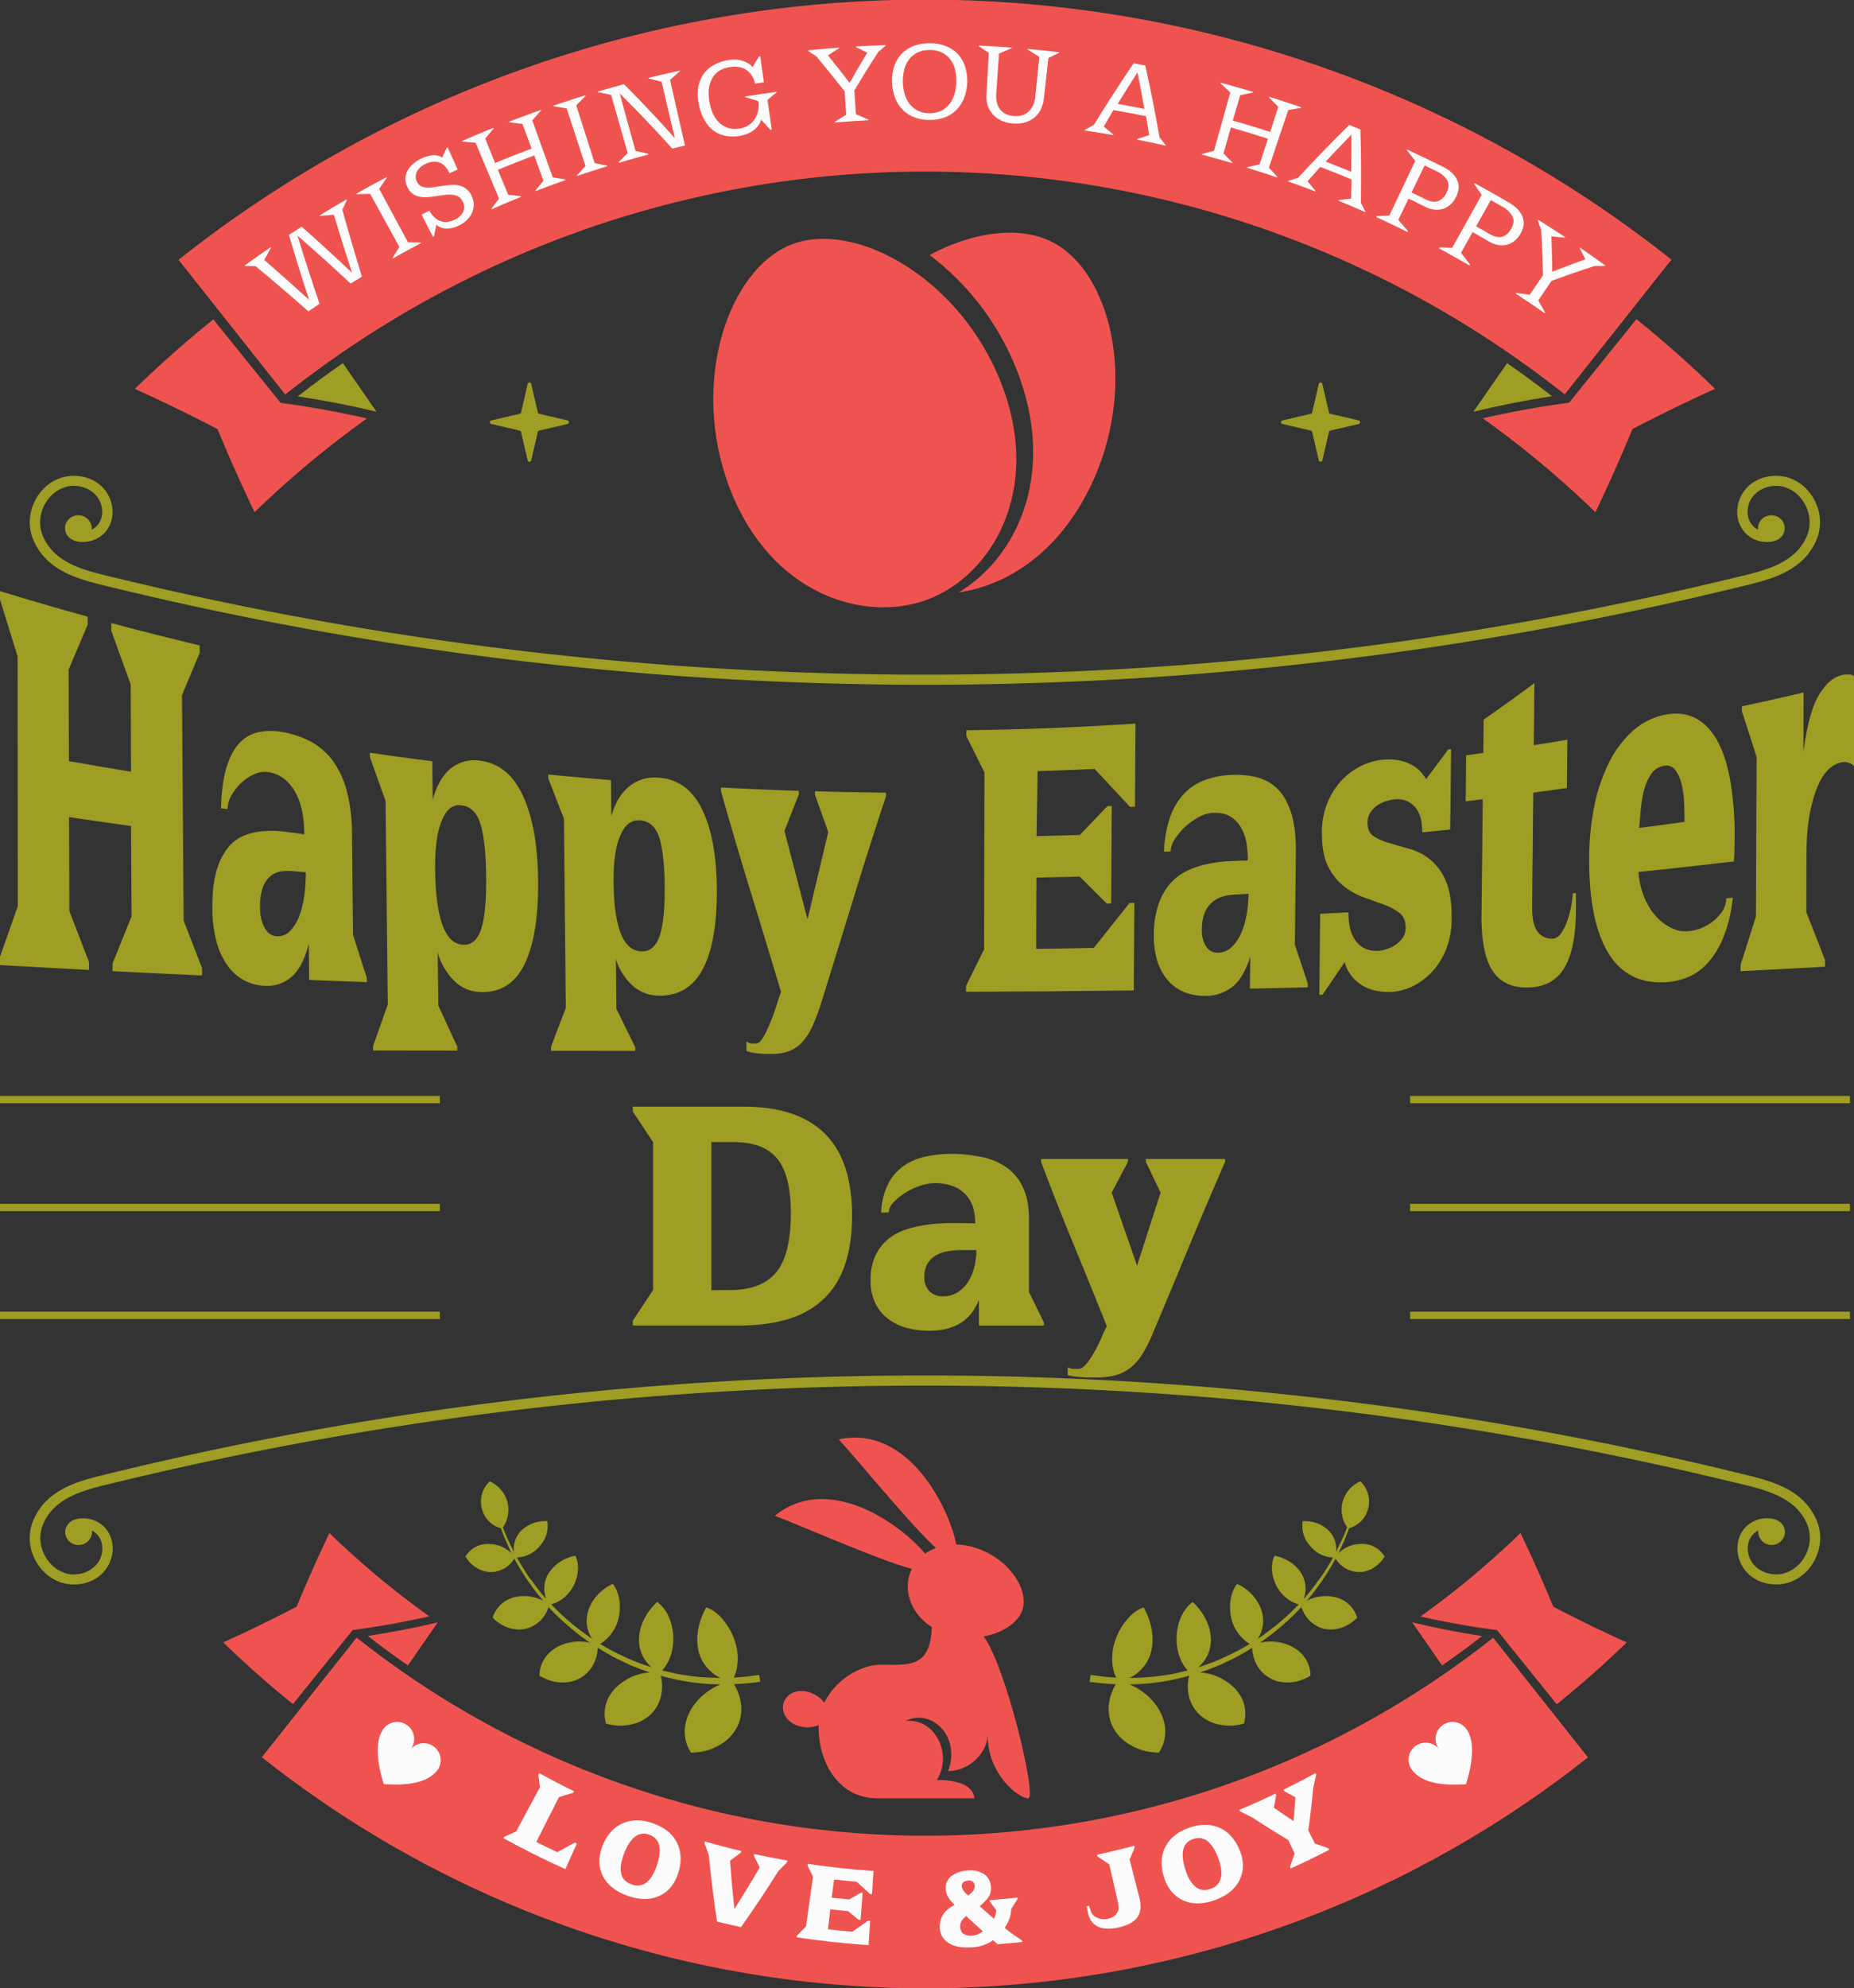 <svg xmlns="http://www.w3.org/2000/svg" width="1007.42" height="1080" viewBox="0 0 1007.42 1080"><rect x="0" y="0" width="1007.42" height="1080" fill="#333333" stroke="none"/><g id="Слой_2" data-name="Слой 2"><g id="easter02_66934951"><g id="easter02_66934951-2" data-name="easter02_66934951"><path d="M62 319.36l-3.4-.83c-16-3.83-33.36-8.26-40.56-25.41a24.68 24.68.0 0 1-.71-16.89 26.45 26.45.0 0 1 5.43-9.75A23.91 23.91.0 0 1 31.91 260a22.2 22.2.0 0 1 7-1.5c7.89-.39 15.67 3 19.72 10.12 4.67 8.16 2.94 19.17-5.78 23.86a16.23 16.23.0 0 1-4 1.51c-4 .92-9.63.6-12.23-3.09a6.93 6.93.0 0 1-1.06-5.77 7.31 7.31.0 0 1 14.3 2.59l.2-.09c6-3.2 6.8-10.85 3.68-16.36-2.93-5.14-9.16-7.75-15-7.3A14.12 14.12.0 0 0 34 265.17a17.91 17.91.0 0 0-7 5 21.18 21.18.0 0 0-4.29 7.72 19.48 19.48.0 0 0 .55 13.24c6.13 14.55 21.93 18.58 36.57 22.07 2.29.55 2.27.53 3.42.79a1864.11 1864.11.0 0 0 878.61.0c1.17-.28 1.15-.25 3.42-.79 14.64-3.5 30.45-7.53 36.57-22.07a19.55 19.55.0 0 0 .56-13.24 20.78 20.78.0 0 0-4.29-7.73 17.91 17.91.0 0 0-7-5 14.48 14.48.0 0 0-4.73-1.17c-5.83-.45-12 2.17-15 7.3-3.13 5.51-2.27 13.17 3.68 16.36l.2.1a7.08 7.08.0 0 1 5.48-7.6 7.33 7.33.0 0 1 8.82 5 7 7 0 0 1-1.06 5.77c-2.61 3.68-8.24 4-12.24 3.09a16.34 16.34.0 0 1-4-1.52c-8.72-4.69-10.45-15.7-5.78-23.86 4.06-7.1 11.82-10.5 19.73-10.12a22.32 22.32.0 0 1 7 1.5 23.87 23.87.0 0 1 9.14 6.45 26.75 26.75.0 0 1 5.46 9.75 24.8 24.8.0 0 1-.72 16.89c-7.2 17.16-24.54 21.59-40.57 25.42-1.14.26-2.27.55-3.42.82A1869.72 1869.72.0 0 1 62 319.36z" fill="#9e9d24"/><path d="M943.23 799.85c1.14.3 2.27.56 3.4.84 16 3.83 33.37 8.25 40.57 25.42a24.62 24.62.0 0 1 .7 16.87 26.34 26.34.0 0 1-5.43 9.76 24.08 24.08.0 0 1-9.15 6.46 22.88 22.88.0 0 1-7 1.49c-7.89.38-15.67-3-19.73-10.11-4.66-8.16-2.93-19.19 5.8-23.87a15.57 15.57.0 0 1 4-1.51c4-.92 9.62-.6 12.22 3.08a6.92 6.92.0 0 1 1.06 5.78 7.31 7.31.0 0 1-14.3-2.59l-.2.09c-6 3.2-6.8 10.86-3.67 16.36 2.91 5.14 9.15 7.74 15 7.3a13.94 13.94.0 0 0 4.73-1.18 17.82 17.82.0 0 0 7-5 21 21 0 0 0 4.29-7.74 19.4 19.4.0 0 0-.55-13.23c-6.13-14.54-21.92-18.56-36.56-22.06l-3.42-.8a1864.28 1864.28.0 0 0-878.62.0l-3.42.82c-14.63 3.5-30.45 7.52-36.57 22.06a19.52 19.52.0 0 0-.55 13.23 20.66 20.66.0 0 0 4.28 7.74 18 18 0 0 0 7 5 14 14 0 0 0 4.72 1.18c5.83.44 12-2.16 15-7.3 3.13-5.5 2.27-13.18-3.68-16.36a1.36 1.36.0 0 1-.2-.11 7.09 7.09.0 0 1-5.48 7.61 7.32 7.32.0 0 1-8.82-5 7 7 0 0 1 1.07-5.76c2.6-3.68 8.23-4 12.22-3.1a16.92 16.92.0 0 1 4 1.53c8.71 4.68 10.44 15.71 5.77 23.87-4 7.09-11.82 10.49-19.72 10.11a23 23 0 0 1-7-1.49 24 24 0 0 1-9.14-6.46A26.4 26.4.0 0 1 17.31 843 24.68 24.68.0 0 1 18 826.11c7.19-17.17 24.53-21.61 40.57-25.42l3.4-.84a1870.28 1870.28.0 0 1 881.26.0z" fill="#9e9d24"/><path d="M766.22 595.35h239V599.33h-239V595.35v0z" fill="#9e9d24" fill-rule="evenodd"/><path d="M0 595.35h238.99v3.98H0z" fill="#9e9d24"/><path d="M766.22 712.57h239V716.54h-239V712.57v0z" fill="#9e9d24" fill-rule="evenodd"/><path d="M0 712.57h238.99v3.98H0z" fill="#9e9d24"/><path d="M766.22 653.96h239V657.94h-239V653.96v0z" fill="#9e9d24" fill-rule="evenodd"/><path d="M0 653.96h238.99v3.98H0z" fill="#9e9d24"/><path d="M186.29 197.26l18.33 26.4q-20.94-5-42.84-8.34c8-6.22 16.19-12.25 24.51-18.06zm632.65.0h0l-18.33 26.39c13.92-3.35 28.2-6.18 42.74-8.43Q831.38 205.94 818.94 197.28z" fill="#9e9d24" fill-rule="evenodd"/><path d="M155 214.32a559.57 559.57.0 0 1 695.22-.08l58-73.21a652.84 652.84.0 0 0-811.21.1z" fill="#ef5350" fill-rule="evenodd"/><path d="M152.49 218.85c16 2.13 31.66 5 46.94 8.47a529 529 0 0 0-61.1 50.93q-10.64-22.17-20.14-45.16c-14.73-7.68-29.66-14.94-44.91-21.85q20.41-19.83 42.63-37.74l36.58 45.35zm700.13-.09h0c-16 2.15-31.67 5-46.92 8.48a528.88 528.88.0 0 1 61.2 51q10.64-22.17 20.14-45.16 22.05-11.51 44.9-21.85-20.48-19.89-42.74-37.84z" fill="#ef5350" fill-rule="evenodd"/><path d="M286.73 208.54l-3.62 15.51a1 1 0 0 1-.73.74l-15.52 3.62a1 1 0 0 0 0 1.9l15.52 3.62a.94.94.0 0 1 .73.73l3.62 15.51a1 1 0 0 0 1.9.0l3.62-15.51a1 1 0 0 1 .74-.73l15.51-3.62a1 1 0 0 0 0-1.9L293 224.79a1 1 0 0 1-.74-.74l-3.62-15.51a.94.94.0 0 0-.95-.74 1 1 0 0 0-.95.74zm429.86.0L713 224.05a1 1 0 0 1-.73.74l-15.51 3.62a1 1 0 0 0 0 1.9l15.51 3.62a.94.94.0 0 1 .73.73l3.62 15.51a1 1 0 0 0 1.9.0l3.61-15.51a1 1 0 0 1 .74-.73l15.52-3.62a1 1 0 0 0 0-1.9l-15.52-3.62a1 1 0 0 1-.74-.74l-3.61-15.51a.94.94.0 0 0-1-.74A1 1 0 0 0 716.59 208.54z" fill="#9e9d24" fill-rule="evenodd"/><path d="M221.63 904.75l16.28-23.44q-18.61 4.44-38.06 7.4 10.67 8.31 21.78 16zm562 0h0l-16.3-23.44q18.57 4.47 38 7.48Q794.68 897 783.61 904.75z" fill="#ef5350" fill-rule="evenodd"/><path d="M193.79 889.61a496.89 496.89.0 0 0 617.55.06l51.52 65a579.94 579.94.0 0 1-720.6-.08z" fill="#ef5350" fill-rule="evenodd"/><path d="M191.69 885.49q21.27-2.82 41.61-7.43A467.41 467.41.0 0 1 179 832.8c-6.26 13.12-12.23 26.48-17.81 40-13.07 6.81-26.33 13.27-39.88 19.41q18.13 17.61 37.86 33.52l32.5-40.28zm621.75.06h0c-14.17-1.87-28.07-4.37-41.59-7.42A471.42 471.42.0 0 0 826.2 832.8q9.42 19.68 17.81 40 19.59 10.23 39.9 19.42-18.21 17.68-38 33.6z" fill="#ef5350" fill-rule="evenodd"/><path d="M783.7 937.32a9.26 9.26.0 0 0-1.72 13 9.23 9.23.0 0 0-14.67 11.22c7.27 9.5 23.77 7.83 29.21 7.75.0.0 7.41-20.69.14-30.19A9.24 9.24.0 0 0 783.7 937.32z" fill="#fcfcfc"/><path d="M221.41 937.32a9.25 9.25.0 0 1 1.72 13A9.23 9.23.0 0 1 237.8 961.5c-7.26 9.5-23.77 7.83-29.2 7.75.0.0-7.41-20.69-.14-30.19A9.23 9.23.0 0 1 221.41 937.32z" fill="#fcfcfc"/><path d="M0 325.64v-4.53Q23.76 328.42 47.67 335c0 1.43.0 2.87.0 4.31q-5.18 12.06-10.37 24.44.09 24.87.16 49.73 16.86 3 33.75 5.76Q71.1 395.5 71 371.7q-5.26-14.29-10.49-28.95c0-1.42.0-2.83.0-4.26q23.92 6.4 48 12.12v4q-4.8 11.4-9.61 23 .43 61.25.89 122.49 5 13 10 25.81c0 1.34.0 2.66.0 4q-24.33-1.08-48.62-2.33c0-1.41.0-2.81.0-4.22q5.16-12.92 10.31-25.53-.13-24.54-.27-49.08-16.86-2.34-33.68-4.87.07 25.51.16 51 5.34 14 10.68 27.75c0 1.43.0 2.85.0 4.29Q24.22 525.66.0 524.26v-4.54q4.85-13.87 9.67-27.43-.06-67.89-.12-135.75Q4.8 341.27.0 325.64z" fill="#9e9d24"/><path d="M158.56 530.54a20.1 20.1.0 0 1-14.54 5 26.88 26.88.0 0 1-10.91-2.73A25.74 25.74.0 0 1 124 525a40 40 0 0 1-6.25-13.1 69 69 0 0 1-2.37-18.55c-.06-8 .66-14.62 2.2-19.92a36.19 36.19.0 0 1 6.06-12.68 21.63 21.63.0 0 1 8.9-6.79 35.18 35.18.0 0 1 10.71-2.46 58.77 58.77.0 0 1 11.17.25q5.76.69 10.91 1.51v-1.17a67.43 67.43.0 0 0-.91-10 38.59 38.59.0 0 0-3.12-10.12 25.43 25.43.0 0 0-6.11-8.24 18.59 18.59.0 0 0-9.73-4.33 13.2 13.2.0 0 0-6.82 1 24.23 24.23.0 0 0-7 4.41 29.42 29.42.0 0 0-5.58 6.76 16.12 16.12.0 0 0-2.43 8l-3.53-.48c.21-8.87 1.19-16.18 2.89-21.91s4-10.16 6.92-13.32a19.78 19.78.0 0 1 10.36-6.09 34 34 0 0 1 13.21-.11 52 52 0 0 1 15 5 35.65 35.65.0 0 1 11.91 10.05A48.32 48.32.0 0 1 188.26 429a90.09 90.09.0 0 1 3 23.92q.28 27.48.58 54.94 3.74 11.76 7.48 23.37v2.28Q183.67 533 168 532.34q-.1-9.78-.2-19.6Q164.5 525.31 158.56 530.54zm.66-57.29a26.48 26.48.0 0 0-6.61.16 12.09 12.09.0 0 0-5.79 2.65 14.18 14.18.0 0 0-4.07 6.16A30.83 30.83.0 0 0 141.31 493a23.23 23.23.0 0 0 2.46 11q2.4 4.33 6.52 4.59a9.13 9.13.0 0 0 7.49-3 23.7 23.7.0 0 0 4.93-8.21 50.7 50.7.0 0 0 2.68-11.25 88.35 88.35.0 0 0 .76-12.29z" fill="#9e9d24"/><path d="M238.19 546.3q5.15 11.21 10.28 22.23c0 .74.0 1.46.0 2.2l-45.77-.06c0-.76.0-1.53.0-2.3q4-11.43 8-22.68l-1.2-110.61q-4.26-11.83-8.52-23.88c0-.75.0-1.51.0-2.29q17 2.47 33.93 4.65.1 10.44.23 20.9 3-11.23 9.55-16.8a20.26 20.26.0 0 1 16-4.43c10.35 1.23 18.15 7.57 23.4 18.91 5.34 11.5 8.11 26.81 8.31 46.13.2 19.61-2.2 34.61-7.2 45.16s-13 15.75-23.85 15.49A20.78 20.78.0 0 1 247 533a34.57 34.57.0 0 1-9.16-15.59Q238 531.86 238.19 546.3zm2.32-43.56c2.55 6.78 6.27 10.25 11.2 10.48 4.72.21 8-2.84 9.94-9.15q2.7-9 2.5-27.68c-.12-12.76-1.12-22.24-3-28.51-1.94-6.42-5.49-9.9-10.61-10.44-4.54-.47-8 2.23-10.4 8.19-2.6 5.92-3.83 15-3.69 27.14C236.63 485.94 238 496 240.51 502.74z" fill="#9e9d24"/><path d="M334.93 548q5.11 10.47 10.23 20.81c0 .68.0 1.38.0 2.07l-45.77-.05c0-.71.0-1.42.0-2.12q4-10.6 8.05-21.1-.51-51.44-1-102.86-4.26-10.89-8.52-21.9c0-.71.0-1.42.0-2.13q17 1.68 34.09 3.07.09 9.76.18 19.55 3-10.59 9.64-16.09a22.08 22.08.0 0 1 16.12-4.79q15.58 1.09 23.42 16.95c5.31 10.73 8 25.2 8.16 43.56q.18 28-7.38 43C376.94 536 369 541 358.15 540.86a21.34 21.34.0 0 1-14.35-5.39A31.87 31.87.0 0 1 334.67 521Q334.8 534.46 334.93 548zm2.43-40.83c2.53 6.3 6.24 9.51 11.19 9.65 4.74.14 8.05-2.8 10-8.75q2.75-8.55 2.61-26.16-.15-18-2.89-26.81-2.91-9-10.62-9.47-6.83-.45-10.46 8-3.93 8.47-3.77 25.53Q333.57 497.64 337.36 507.13z" fill="#9e9d24"/><path d="M442.82 429.86q19.29.54 38.59.76v2q-9.21 27.87-17.74 55.7t-17.31 56.07a121.52 121.52.0 0 1-4.46 12.14 36.9 36.9.0 0 1-5.28 8.79 19.46 19.46.0 0 1-7.14 5.38 25.07 25.07.0 0 1-10 1.8h-3.25a37.94 37.94.0 0 1-3.83-.2c-1.28-.12-2.52-.3-3.7-.51a11.72 11.72.0 0 1-3.11-.91c0-1.66.0-3.36.0-5 .8.4 1.37.66 1.71.8a2.23 2.23.0 0 0 .81.2h2.66c1.28.0 2.61-1.17 4-3.51a64.71 64.71.0 0 0 3.95-8.22q1.89-4.71 3.35-9.41t2.33-6.89q-8.13-27.14-16.44-54.12T391.77 429.8c0-.68.0-1.36.0-2q21.13 1.11 42.28 1.81c0 .67.0 1.33.0 2q-3.9 9.86-7.79 19.75 6.28 24.12 12.53 48.07 5.63-23.76 11.27-47.44l-7.22-20.12C442.83 431.19 442.82 430.53 442.82 429.86z" fill="#9e9d24"/><path d="M524.92 538.76v-3.17q4.91-9.93 9.8-19.89.1-48 .2-96.12-4.9-9.84-9.82-19.7c0-1.06.0-2.12.0-3.18q46-.57 91.92-3.62-.15 22.57-.3 45.16l-2.68.13q-9.6-10.35-19.22-20.65-15.5.72-31 1.2l-.57 35.31q11.75-.28 23.49-.66 7.47-7.77 15-15.64l2.38-.1-.33 53-2.37.07q-7.36-7.37-14.75-14.68-11.75.31-23.47.53-.07 19.35-.14 38.69 15.63-.16 31.26-.45 9.69-12.12 19.41-24.43c.9.0 1.79-.07 2.68-.08l-.33 47.58Q570.49 538.64 524.92 538.76z" fill="#9e9d24"/><path d="M669.76 536a23.25 23.25.0 0 1-14.66 5 30.24 30.24.0 0 1-10.9-1.78 23.3 23.3.0 0 1-9-6 28.47 28.47.0 0 1-6.09-10.38 44.64 44.64.0 0 1-2.12-15 50.91 50.91.0 0 1 2.49-16.55 34.3 34.3.0 0 1 6.32-11.23 28.28 28.28.0 0 1 9.09-6.94 49.72 49.72.0 0 1 10.86-3.7A72.73 72.73.0 0 1 667 467.89c3.85-.22 7.53-.36 11-.42v-1a48.19 48.19.0 0 0-.73-8.7 24.79 24.79.0 0 0-3-8.33 16.28 16.28.0 0 0-6-6c-2.55-1.49-5.82-2.1-9.78-1.83a17.84 17.84.0 0 0-6.92 2.18 34.06 34.06.0 0 0-7.17 5 35.3 35.3.0 0 0-5.76 6.65 13.82 13.82.0 0 0-2.58 7.06l-3.56.17a64.16 64.16.0 0 1 3.26-18.61A36.26 36.26.0 0 1 643 431.56a29.24 29.24.0 0 1 10.61-7.38 44.85 44.85.0 0 1 13.4-3.07 49.62 49.62.0 0 1 15.12.94 24.77 24.77.0 0 1 11.84 6.3q4.9 4.72 7.59 13.16t2.57 21.36q-.25 25.17-.52 50.37 3.51 10.44 7 21c0 .71.0 1.42.0 2.13q-15.72.36-31.44.69.09-8.67.17-17.32Q675.82 531.09 669.76 536zm1.69-50.06a31.28 31.28.0 0 0-6.67 1 14.77 14.77.0 0 0-10.08 8.76 23.84 23.84.0 0 0-1.63 9.29 16 16 0 0 0 2.29 9.17 7.15 7.15.0 0 0 6.48 3.39 11 11 0 0 0 7.58-3.2 23.55 23.55.0 0 0 5.1-7.65 44.62 44.62.0 0 0 2.91-10.17 71.74 71.74.0 0 0 1-10.95z" fill="#9e9d24"/><path d="M785.67 516a38.22 38.22.0 0 1-7.89 12.31 35.77 35.77.0 0 1-10.72 7.7 29.22 29.22.0 0 1-11.61 2.85 36.12 36.12.0 0 1-7.31-.58 22.47 22.47.0 0 1-13.29-7.56 20.83 20.83.0 0 1-4.2-8.06q-6 8.94-12 17.72l-1.77.05q.24-22 .46-44l15.38-.82c-.08 6.91 1.33 12.15 4.19 15.78s6.82 5.35 11.85 5.14a18 18 0 0 0 4.44-.85 19.83 19.83.0 0 0 4.9-2.31 14.81 14.81.0 0 0 4-3.82 9.39 9.39.0 0 0 1.68-5.6c0-3.53-1.07-6.2-3.31-8a30.5 30.5.0 0 0-8.51-4.53l-11-4a38.53 38.53.0 0 1-11-6.22 31 31 0 0 1-8.46-10.91q-3.33-6.83-3.21-18.34a42.12 42.12.0 0 1 3-15.85 41 41 0 0 1 7.46-11.88A36.33 36.33.0 0 1 739 416.4a34.24 34.24.0 0 1 11.35-3.6 37.51 37.51.0 0 1 6.73-.16 25.74 25.74.0 0 1 6.71 1.37 21.89 21.89.0 0 1 6.1 3.32 20.37 20.37.0 0 1 5 5.93q6-8 12-16.08l1.62-.22L788 450.64q-7.6.78-15.21 1.53c.06-6.38-1.33-11.09-4.21-14.1a12.49 12.49.0 0 0-11-3.78 26.22 26.22.0 0 0-4.3.89 16.17 16.17.0 0 0-4.76 2.24 14.58 14.58.0 0 0-3.81 3.86 10.05 10.05.0 0 0-1.61 5.59c0 3.46 1.07 5.95 3.31 7.41A32.14 32.14.0 0 0 755 458q5.13 1.51 11.11 3.2a30.88 30.88.0 0 1 11.09 5.8 30.21 30.21.0 0 1 8.42 11.61c2.21 5 3.27 11.87 3.18 20.59A45.35 45.35.0 0 1 785.67 516z" fill="#9e9d24"/><path d="M835.74 506.39a9.4 9.4.0 0 0 8 3.52c1.75-.11 3.32-1.15 4.67-3.15a29.28 29.28.0 0 0 3.38-7 56 56 0 0 0 2.07-8.05 41.08 41.08.0 0 0 .71-6.4c.6-.05 1.19-.09 1.77-.15.0 1.6.0 3.16.0 4.67s0 3.16.0 4.91c-.15 14.09-2.28 24.54-6.43 31.25s-10.5 10.15-19.05 10.44c-9.16.3-15.78-2.78-19.9-9.12s-6.1-16.56-5.94-30.73q.35-31.23.68-62.43l-9.3 1.11.27-24.94L806 409q.09-9 .19-18.07 13.82-9.65 27.58-19.86-.18 16.88-.34 33.76 9.12-1.44 18.24-3-.13 13.14-.26 26.26-9.11 1.29-18.26 2.51-.3 30.86-.63 61.68C832.48 499.17 833.55 503.86 835.74 506.39z" fill="#9e9d24"/><path d="M936.52 509A48 48 0 0 1 928 523.06a30.06 30.06.0 0 1-11.11 7.88 37.84 37.84.0 0 1-12.61 2.7c-14 .56-24.3-5.25-31-17s-10-28.84-9.75-51.38a141.24 141.24.0 0 1 3-28.4 92.39 92.39.0 0 1 8.14-23.31 56.5 56.5.0 0 1 12.82-16.71 36.43 36.43.0 0 1 17-8.5c6.45-1.28 12.08-.7 16.87 1.83s8.8 6.73 12 12.64 5.5 13.3 7 22.22a174.9 174.9.0 0 1 2.19 30c0 2.1-.06 4.25-.1 6.45s-.16 4.36-.26 6.47q-25.89 3.06-51.87 5.75a44.49 44.49.0 0 0 2.2 11.21 38.14 38.14.0 0 0 4.63 9.45 30 30 0 0 0 6.57 7 23.63 23.63.0 0 0 8 4.08 18.59 18.59.0 0 0 8.53.0 25.06 25.06.0 0 0 8.47-3.47 24.61 24.61.0 0 0 6.59-6.13A13.09 13.09.0 0 0 938 488l3.54-.34A78.46 78.46.0 0 1 936.52 509zm-21.2-62.52c0-3.22-.05-6.76-.21-10.54a50.36 50.36.0 0 0-1.48-10.34 19.79 19.79.0 0 0-3.45-7.44 5.86 5.86.0 0 0-5.92-2.16 10.17 10.17.0 0 0-6.7 4 25.61 25.61.0 0 0-3.86 8 54.32 54.32.0 0 0-2 10.48c-.37 3.87-.71 7.63-1 11.31Q903 448.17 915.32 446.48z" fill="#9e9d24"/><path d="M991.69 521.54v3.62q-23 1.27-45.92 2.44c0-1.13.0-2.29.0-3.42q4.17-13 8.36-26.31.18-43.32.37-86.62-4-12.56-8-24.9v-2.63q16.78-3.62 33.51-7.5.0 16-.08 32.11 3-21.7 8.21-30.42c3.69-6.22 7.86-10 12.5-11.11a16.24 16.24.0 0 1 2.11-.39 9.88 9.88.0 0 1 1.8.0 3.55 3.55.0 0 1 2.9 1v48.8a3 3 0 0 0-1-.94 10.2 10.2.0 0 0-1.74-.79 6.39 6.39.0 0 0-3.94-.38c-6 1.16-10.69 6.32-14 15.37-3.42 9.25-5.15 20.67-5.19 34.42q0 15.81-.06 31.64Q986.56 508.36 991.69 521.54z" fill="#9e9d24"/><path d="M343.85 603.83v-2.66h60.3q29.4.0 44.18 14.79Q463 630.57 463 660.3q0 30.57-15.12 45-14.94 14.81-46.34 14.79H343.85v-2.65l11-16.62V620.44zm78.7 25.91q-7.33-9.32-23.84-9.3H386.54v80.39h9.67q18 0 25.85-10 7.67-9.81 7.67-31.73Q429.73 638.86 422.55 629.74z" fill="#9e9d24"/><path d="M521.32 719.11q-6.75 3.81-16.43 3.81a46.25 46.25.0 0 1-12.25-1.57 29.2 29.2.0 0 1-10.17-5 23.54 23.54.0 0 1-6.92-8.55 27.88 27.88.0 0 1-2.5-12.3 30.68 30.68.0 0 1 2.65-13.45 26 26 0 0 1 7-9 30.38 30.38.0 0 1 10.13-5.31 66.47 66.47.0 0 1 12.13-2.58 106.83 106.83.0 0 1 12.62-.75q6.48.0 12.3.17v-.83a28.83 28.83.0 0 0-.92-7 17.7 17.7.0 0 0-10.21-12 26.27 26.27.0 0 0-11-2 24.68 24.68.0 0 0-7.72 1.42 37.23 37.23.0 0 0-8 3.73 31.44 31.44.0 0 0-6.39 5.15 9.14 9.14.0 0 0-2.82 5.65h-4a39 39 0 0 1 3.49-15 26.86 26.86.0 0 1 8-9.81 31.9 31.9.0 0 1 11.8-5.39 63.4 63.4.0 0 1 14.94-1.66A77.64 77.64.0 0 1 534 628.66a35.27 35.27.0 0 1 13.34 5.82A27 27 0 0 1 556 645.36c2.07 4.53 3.11 10.19 3.11 16.94v39.53l8.14 16.61v1.66H531.91V706.32Q528.09 715.29 521.32 719.11zm1.39-40a48.29 48.29.0 0 0-7.47.56 19.28 19.28.0 0 0-6.56 2.23 12.39 12.39.0 0 0-4.65 4.5 14.08 14.08.0 0 0-1.75 7.46 10.58 10.58.0 0 0 2.66 7.46 9.48 9.48.0 0 0 7.31 2.86 14.73 14.73.0 0 0 8.47-2.37 19 19 0 0 0 5.65-6 27.13 27.13.0 0 0 3.15-8 39.3 39.3.0 0 0 1-8.69z" fill="#9e9d24"/><path d="M622.67 629.58h43v1.64Q655.4 654.67 645.76 678t-19.6 46.92A86.55 86.55.0 0 1 621.1 735a30.5 30.5.0 0 1-6 7.32 22.46 22.46.0 0 1-8.05 4.49 37.52 37.52.0 0 1-11.3 1.49h-3.65c-1.44.0-2.88-.06-4.32-.17s-2.83-.24-4.15-.41a18.79 18.79.0 0 1-3.49-.75v-4.15c.88.33 1.52.56 1.91.66a3.54 3.54.0 0 0 .91.16h3c1.44.0 2.93-1 4.49-2.89a48.39 48.39.0 0 0 4.48-6.83 82.44 82.44.0 0 0 3.82-7.8q1.66-3.9 2.66-5.73-9-22.41-18.1-44.52T565.7 631.22v-1.64h47.17v1.64l-8.8 16.63 13.79 39.7 12.78-39.7-8-16.63z" fill="#9e9d24"/><path d="M173.89 117.29l-.17-.28q7.26-4.47 14.61-8.72l.2.35c-.84 1.76-1.69 3.53-2.51 5.31q5.07 18.26 10.64 36.32c-2 1.24-4.09 2.52-6.13 3.78Q176.34 140.79 161.64 128q5.73 18.66 12 37c-2 1.36-4 2.74-6.05 4.13q-14.15-12.48-28.74-24.55l-5.64-.11-.2-.27c4.66-3.38 9.35-6.7 14.07-9.92l.19.26c-1.24 2.23-2.47 4.44-3.68 6.67Q156 151.95 168 162.92q-5.79-17.5-11-35.29c2.31-1.51 4.62-3 6.93-4.5q13.92 12.35 27.38 25.06-5.15-15.69-9.9-31.51C178.91 116.86 176.41 117.07 173.89 117.29z" fill="#fcfcfc"/><path d="M228.65 131.74a2.85 2.85.0 0 1 .16.3c-5.14 2.71-10.27 5.5-15.35 8.37l-.17-.29q1.85-3 3.72-6-7.94-14.41-15.88-28.83c-2.44.06-4.88.14-7.34.23l-.16-.31q8.15-4.59 16.41-8.94l.15.3c-1.4 2-2.78 4-4.15 6l15.62 29C224 131.66 226.33 131.69 228.65 131.74z" fill="#fcfcfc"/><path d="M257.43 111.26a10.88 10.88.0 0 1-1 4.48 12.14 12.14.0 0 1-2.81 3.84 16.94 16.94.0 0 1-4.41 3 15.11 15.11.0 0 1-6.27 1.63 8.77 8.77.0 0 1-5.8-2.12c-.47 2.13-.93 4.25-1.37 6.38l-.5.25-6.19-12.15 4.23-2.14a14.32 14.32.0 0 0 2.41 3.3 9.79 9.79.0 0 0 3.13 2.15 9 9 0 0 0 3.77.7 10.68 10.68.0 0 0 4.33-1.16 9.71 9.71.0 0 0 4.64-4.14 6.14 6.14.0 0 0-.12-5.71 6 6 0 0 0-2.36-2.77 8.35 8.35.0 0 0-3.4-1 19.72 19.72.0 0 0-4.1.11c-1.46.18-3 .39-4.49.63s-3.06.42-4.57.55a17.59 17.59.0 0 1-4.32-.18 9.58 9.58.0 0 1-3.78-1.51 8.85 8.85.0 0 1-2.93-3.5 10.15 10.15.0 0 1-1.21-4.63 9.47 9.47.0 0 1 1-4.32 13.25 13.25.0 0 1 3-3.78 18.87 18.87.0 0 1 4.57-3 19.25 19.25.0 0 1 5.88-1.78 8 8 0 0 1 5.53 1.24c.81-1.76 1.61-3.52 2.43-5.27l.53-.24 5.44 12c-1.49.67-3 1.36-4.44 2a15.18 15.18.0 0 0-2.15-3.42 8.36 8.36.0 0 0-2.86-2.21 8.15 8.15.0 0 0-3.65-.65 11.6 11.6.0 0 0-4.48 1.27 9.51 9.51.0 0 0-4.62 4.22 6 6 0 0 0 .19 5.6 4.73 4.73.0 0 0 2.29 2.3 9 9 0 0 0 3.34.67 21 21 0 0 0 4.07-.32c1.46-.24 2.94-.46 4.48-.67s3.05-.35 4.56-.45a15.07 15.07.0 0 1 4.33.4 10.28 10.28.0 0 1 3.74 1.83 10 10 0 0 1 2.8 3.77A11.37 11.37.0 0 1 257.43 111.26z" fill="#fcfcfc"/><path d="M251.13 76.94c0-.1-.09-.21-.14-.31q8.52-3.72 17.1-7.17a2.37 2.37.0 0 1 .13.32c-1.53 1.82-3.05 3.66-4.56 5.5q2.67 6.64 5.36 13.28 9.87-4.11 19.87-7.82-2.5-6.72-5-13.41-3.58-.47-7.2-.89l-.12-.31q8.63-3.33 17.32-6.39c0 .11.08.22.12.31q-2.42 2.66-4.78 5.3 5.56 15.51 11.12 31c2.29.37 4.56.76 6.83 1.15a3 3 0 0 0 .11.32c-5.43 1.92-10.83 3.9-16.21 6-.05-.1-.09-.22-.13-.31 1.44-1.77 2.89-3.51 4.34-5.27l-5-13.78q-9.91 3.73-19.74 7.78c1.86 4.52 3.73 9 5.6 13.54 2.31.28 4.6.54 6.89.84.05.1.09.22.13.32q-8 3.24-16 6.7l-.14-.3c1.37-1.83 2.75-3.64 4.14-5.46q-6.39-15.18-12.75-30.35Q254.77 77.19 251.13 76.94z" fill="#fcfcfc"/><path d="M329.86 90l.09.32q-8.19 2.52-16.34 5.27l-.1-.31q2.31-2.56 4.65-5.12L307.9 58.91q-3.54-.61-7.13-1.19a3 3 0 0 1-.11-.32q8.7-2.94 17.46-5.63l.09.32c-1.71 1.7-3.4 3.42-5.09 5.14q5 15.68 10 31.35Q326.49 89.29 329.86 90z" fill="#fcfcfc"/><path d="M359.49 44.41l-7-1.78a3 3 0 0 1-.08-.32q8.49-2.1 17-3.94c0 .12.0.22.07.34-1.82 1.54-3.62 3.1-5.41 4.66q4.05 17.85 8.12 35.71c-2.32.53-4.62 1.07-6.93 1.62q-13.71-15.26-28.51-29.9Q341 66.4 345.34 82c2.28.47 4.55 1 6.81 1.48.0.17.08.32.13.49q-8 2.11-16 4.49c0-.14-.08-.26-.11-.39 1.62-1.63 3.26-3.26 4.9-4.89q-4.49-15.81-9-31.65c-2.37-.51-4.75-1-7.13-1.46l-.09-.32q7.08-2.1 14.22-4Q353.4 60.12 366.7 75.09 363.1 59.76 359.49 44.41z" fill="#fcfcfc"/><path d="M387.5 61.87a15.6 15.6.0 0 0 3.28 4.71 12.79 12.79.0 0 0 4.81 2.91 13 13 0 0 0 6.45.3 12.1 12.1.0 0 0 4.91-1.9 11.19 11.19.0 0 0 3.31-3.48A13.14 13.14.0 0 0 412 60a14.48 14.48.0 0 0 .08-5q-3.57-1.17-7.19-2.28c0-.1.0-.2.0-.29q8.54-1.39 17.1-2.53c0 .1.0.19.0.28-1.66 1.36-3.31 2.72-4.94 4.1q1.15 8.06 2.3 16.12l-.76.11c-1.67-1.85-3.36-3.69-5.05-5.53a9.16 9.16.0 0 1-1.59 3.33 12.38 12.38.0 0 1-2.67 2.59 16.8 16.8.0 0 1-3.39 1.85 19.89 19.89.0 0 1-3.65 1 21.15 21.15.0 0 1-8.69-.09A16 16 0 0 1 387 70.38a19.1 19.1.0 0 1-4.57-5.83 29.91 29.91.0 0 1-2.67-7.68 26.9 26.9.0 0 1-.49-8.27 17.77 17.77.0 0 1 2.3-7.23A16.58 16.58.0 0 1 387 35.85a22.87 22.87.0 0 1 8.8-3.22 19.82 19.82.0 0 1 3.64-.26 15.54 15.54.0 0 1 3.63.56 13.77 13.77.0 0 1 3.27 1.37 8.74 8.74.0 0 1 2.55 2.19c1.19-2 2.39-3.92 3.6-5.88l.57-.08c.68 4.72 1.37 9.45 2 14.17l-4.86.72A11.5 11.5.0 0 0 405.57 38c-2.38-1.63-5.56-2.1-9.46-1.44a13 13 0 0 0-6.43 2.75 12.34 12.34.0 0 0-3.45 4.81A16.35 16.35.0 0 0 385.08 50a29.67 29.67.0 0 0 .55 6.14A24.19 24.19.0 0 0 387.5 61.87z" fill="#fcfcfc"/><path d="M465.1 25.25q8-.49 16.1-.76c0 .1.0.22.0.33l-.77.69c-.43.37-.9.76-1.36 1.17s-.91.79-1.32 1.11-.6.53-.6.58q-6.69 10.32-12.91 20.8L465.07 62c2.28 1 4.55 2 6.81 3 0 .11.0.22.0.33q-9.18.48-18.32 1.24c0-.11.0-.22.0-.33q3.09-2 6.22-3.88-.4-6.34-.8-12.71-7.47-9.57-15.37-19s-.23-.2-.65-.48-.91-.59-1.45-.93-1.05-.67-1.5-1-.72-.51-.83-.57.0-.22.0-.34q8.34-.84 16.71-1.46c0 .11.0.22.0.34-2 1.26-4 2.56-6 3.86q6 7.4 11.77 14.92 4.65-8.22 9.58-16.36-3-1.53-6.12-3.05C465.11 25.47 465.1 25.36 465.1 25.25z" fill="#fcfcfc"/><path d="M524 52.89a19.43 19.43.0 0 1-4 6.48 17.45 17.45.0 0 1-6.32 4.27 22.17 22.17.0 0 1-8.59 1.51 22.44 22.44.0 0 1-8.65-1.58 17.74 17.74.0 0 1-6.28-4.3 19.11 19.11.0 0 1-3.93-6.5 26.44 26.44.0 0 1-1.51-8.15 25.11 25.11.0 0 1 1.06-8.23 18.13 18.13.0 0 1 3.76-6.72A17.58 17.58.0 0 1 496 25.14a23.67 23.67.0 0 1 9.23-1.63 23.27 23.27.0 0 1 9.18 1.71 18 18 0 0 1 6.43 4.57 18.25 18.25.0 0 1 3.69 6.76A26.52 26.52.0 0 1 524 52.89zm-4.91-14.57a16 16 0 0 0-2.39-5.58 13 13 0 0 0-4.51-4 14.2 14.2.0 0 0-6.93-1.56 14.76 14.76.0 0 0-7 1.5 12.86 12.86.0 0 0-4.58 4 15.63 15.63.0 0 0-2.43 5.55 25.32 25.32.0 0 0-.66 6.29 26.15 26.15.0 0 0 .89 6.21A16.84 16.84.0 0 0 494 56.14 13.25 13.25.0 0 0 498.48 60a13.91 13.91.0 0 0 6.61 1.48 13.54 13.54.0 0 0 6.59-1.44 13 13 0 0 0 4.46-3.83 16.62 16.62.0 0 0 2.58-5.43 25.63 25.63.0 0 0 .34-12.47z" fill="#fcfcfc"/><path d="M564.74 30.93c-2.09-1.34-4.19-2.68-6.31-4a1.76 1.76.0 0 0 0-.33q8.58.76 17.13 1.76c0 .11.0.23.0.34-2 .91-3.91 1.81-5.85 2.73l-2.49 22a17.81 17.81.0 0 1-1.71 6A13.54 13.54.0 0 1 562 63.92a14.4 14.4.0 0 1-5.14 2.63 18.77 18.77.0 0 1-6.61.52 18.12 18.12.0 0 1-5.94-1.46 14.43 14.43.0 0 1-4.56-3.19 13.51 13.51.0 0 1-2.88-4.61A13.92 13.92.0 0 1 536 52q.64-11.62 1.29-23.25c-1.78-1.22-3.58-2.43-5.38-3.65.0-.11.0-.23.0-.34q8.93.42 17.81 1.09c0 .1.0.22.0.33q-3.45 1.44-6.87 2.91-.78 11-1.54 22a15.44 15.44.0 0 0 .32 4.45 10.14 10.14.0 0 0 1.63 3.67 9.13 9.13.0 0 0 3.07 2.6 12 12 0 0 0 4.6 1.22 11.3 11.3.0 0 0 4.78-.52 9 9 0 0 0 3.52-2.22 11 11 0 0 0 2.29-3.51 15.09 15.09.0 0 0 1.07-4.4C563.31 45.27 564 38.11 564.74 30.93z" fill="#fcfcfc"/><path d="M633.31 79.13q-7.69-1.74-15.41-3.28a3.2 3.2.0 0 1 .07-.33c2.15-.73 4.31-1.43 6.48-2.13-.55-3.42-1.12-6.83-1.71-10.25q-8.85-1.8-17.74-3.33c-1.77 3-3.52 6-5.26 8.94q2.63 2.15 5.21 4.32l-.06.33q-7.68-1.35-15.4-2.5c0-.11.0-.22.0-.33q2.43-1.36 4.88-2.68Q604.74 51 616 34.39q3.16.59 6.32 1.2 4.34 19.5 7.73 39c1.12 1.41 2.24 2.81 3.35 4.22C633.36 78.9 633.33 79 633.31 79.13zM618.1 39.32q-5.51 8.51-10.77 17.12 7.23 1.28 14.47 2.72Q620.06 49.25 618.1 39.32z" fill="#fcfcfc"/><path d="M663.2 45.27a2.45 2.45.0 0 0 .09-.32q8.87 2.34 17.69 5a2.42 2.42.0 0 0-.1.32q-3.5.72-7 1.49-2 6.87-4 13.74 10.18 2.9 20.31 6.16c1.46-4.53 2.93-9.08 4.39-13.62-1.67-1.73-3.37-3.45-5.07-5.15.0-.11.06-.22.1-.33 5.86 1.83 11.69 3.73 17.5 5.74.0.1-.07.21-.11.31-2.35.39-4.69.78-7 1.2L689.48 91q2.34 2.56 4.63 5.13c0 .12-.07.23-.11.32q-8.16-2.79-16.38-5.36a2 2 0 0 0 .1-.32l6.65-1.44L689 75.38q-10.05-3.25-20.18-6.13-2 7.06-4 14.09 2.43 2.46 4.83 4.93c0 .11-.06.21-.1.33Q661.28 86.17 653 84l.09-.32c2.18-.6 4.37-1.17 6.56-1.73l8.85-31.7C666.74 48.55 665 46.91 663.2 45.27z" fill="#fcfcfc"/><path d="M741.86 115.24Q734.54 112 727.19 109a2.85 2.85.0 0 1 .12-.31c2.28-.29 4.55-.55 6.84-.8.11-3.46.19-6.94.26-10.41q-8.45-3.53-17-6.79-3.48 3.87-6.92 7.76c1.45 1.74 2.9 3.51 4.33 5.26.0.11-.08.2-.12.32q-7.37-2.87-14.79-5.49a3 3 0 0 1 .11-.32l5.35-1.67q13.47-14.58 27.78-28.63c2 .79 4 1.6 6.05 2.41q.59 20 .24 39.85c.85 1.59 1.69 3.2 2.53 4.81C742 115 741.9 115.15 741.86 115.24zm-7.52-42.12q-7.08 7.27-14 14.68 7 2.67 13.85 5.53Q734.4 83.23 734.34 73.12z" fill="#fcfcfc"/><path d="M759.82 119.47q2.63 3 5.21 6l-.28.55q-8.43-4.2-16.94-8.1l.27-.57c2.27-.09 4.54-.17 6.83-.23Q762 102.26 769 87.41c-1.51-2-3-3.91-4.55-5.85a2 2 0 0 1 .14-.3q9.78 4.5 19.44 9.32c4 2 6.61 4.49 7.82 7.38s.91 6.07-.9 9.48a12.74 12.74.0 0 1-3 3.85 11.17 11.17.0 0 1-3.94 2.2 11.87 11.87.0 0 1-4.64.39 14.91 14.91.0 0 1-5.15-1.61c-2.95-1.48-5.91-3-8.87-4.37zm14.48-11.34c2.75 1.37 5.05 1.77 6.94 1.18a8.31 8.31.0 0 0 4.7-4.5c1.34-2.57 1.48-4.83.46-6.77a12.58 12.58.0 0 0-5.79-5c-2.16-1.07-4.33-2.14-6.5-3.18L767 104.55Q770.67 106.32 774.3 108.13z" fill="#fcfcfc"/><path d="M793.89 137.31c1.64 2.12 3.26 4.22 4.87 6.36-.1.18-.21.35-.32.53q-8.19-4.75-16.5-9.25l.29-.55c2.29.06 4.58.14 6.87.22q8-14.37 16-28.74c-1.38-2-2.79-4.11-4.2-6.15l.16-.31q9.54 5.16 18.94 10.67c3.9 2.27 6.36 4.94 7.41 7.92s.53 6.14-1.49 9.43a13.29 13.29.0 0 1-3.25 3.63 10.88 10.88.0 0 1-4.09 1.92 11.89 11.89.0 0 1-4.69.07 15.44 15.44.0 0 1-5.07-2q-4.3-2.53-8.63-5zM809.14 127c2.67 1.56 5 2.12 6.9 1.66s3.6-1.85 5-4.17 1.8-4.71.87-6.73a12.78 12.78.0 0 0-5.51-5.43c-2.1-1.22-4.2-2.43-6.32-3.63l-8 14.23C804.42 124.21 806.78 125.58 809.14 127z" fill="#fcfcfc"/><path d="M858.44 134.46q6.94 4.77 13.8 9.75a1.94 1.94.0 0 1-.21.27h-1-1.85c-.64.0-1.23.0-1.78.0a6.66 6.66.0 0 0-.84.0q-11.91 3.84-23.52 8.14l-7.18 10.58c1.26 2.22 2.52 4.46 3.77 6.7-.06.09-.13.18-.19.28q-7.89-5.5-15.89-10.71l.19-.29c2.49.29 5 .6 7.51.91 2.39-3.51 4.77-7 7.18-10.53q-.25-12.3-1-24.7a3.16 3.16.0 0 0-.24-.78c-.17-.5-.39-1-.63-1.67s-.44-1.18-.62-1.72-.28-.86-.32-1l.18-.29q7.38 4.62 14.66 9.45l-.2.28c-2.43-.26-4.87-.52-7.31-.76q.41 9.66.51 19.26c5.92-2.33 11.94-4.59 18-6.76q-1.57-3.16-3.18-6.32z" fill="#fcfcfc"/><path d="M291.42 1000.61q5.67 2.85 11.4 5.56c3.17-1.7 6.32-3.44 9.42-5.2l1.21.55q-3.13 6.93-6.26 13.87-17.06-7.7-33.62-16.8l.43-.79c2.18-.95 4.33-1.92 6.47-2.9l12.93-24c-.3-2.29-.57-4.59-.83-6.86l.44-.79q9.36 5.13 18.89 9.8l-.39.81q-3.87 1.24-7.8 2.41Q297.56 988.44 291.42 1000.61z" fill="#fcfcfc"/><path d="M358.44 1029.86c-5 2.32-10.94 2.34-17.56-.06s-11.22-6.21-13.52-11.14-2.23-10.51.23-16.4 6.23-9.89 11.08-11.9 10.3-2 16.42.24 10.29 5.55 12.67 10.24 2.77 10.19.89 16.29S363.4 1027.52 358.44 1029.86zm-.24-27.29a7.78 7.78.0 0 0-5.34-5.83 7.65 7.65.0 0 0-7.85 1.07q-3.39 2.6-5.9 9.07c-1.65 4.32-2.22 7.89-1.62 10.73s2.45 4.9 5.62 6a8 8 0 0 0 8.19-1c2.27-1.81 4.13-4.9 5.61-9.28S358.8 1005.37 358.2 1002.57z" fill="#fcfcfc"/><path d="M409.76 1007.15c6 1.32 12 2.5 18.08 3.58l-.15.88q-2.37 2.45-4.78 4.87-9.65 15.39-20.27 30.4-6.54-1.41-13-3-2.75-18.09-4.49-36.13c-.8-2.16-1.59-4.34-2.36-6.52.09-.29.17-.58.25-.86q9.83 2.82 19.72 5.16c-.06.3-.14.6-.21.88-1.94 1.47-3.89 2.92-5.87 4.38q.94 13.11 2.34 26.28 7.13-11.21 13.79-22.6-1.63-3.21-3.21-6.46C409.63 1007.73 409.69 1007.44 409.76 1007.15z" fill="#fcfcfc"/><path d="M432.89 1052.43c0-.29.08-.6.13-.9q2.49-2.46 4.94-5 1.92-13.48 3.82-27-1.54-3.06-3-6.13c.05-.29.09-.59.14-.9q17.79 2.67 35.74 3.88l-.84 12.54-1.08-.08q-3.68-3.27-7.26-6.61-6.13-.54-12.25-1.24c-.45 3.3-.88 6.59-1.32 9.88 3.17.37 6.34.7 9.51 1 2.15-1.22 4.27-2.45 6.38-3.69l.95.08q-.58 7.38-1.15 14.77l-1-.08c-1.95-1.57-3.88-3.14-5.78-4.74-3.22-.31-6.44-.64-9.65-1l-1.26 10.86c4.4.49 8.8.94 13.2 1.32q4.37-3 8.62-6l1.11.07c-.3 4.41-.6 8.8-.89 13.21Q452.35 1055.34 432.89 1052.43z" fill="#fcfcfc"/><path d="M547.8 1043.93c-.28.56-.58 1.11-.88 1.67s-.64 1.11-1 1.67l2.59 2.14c2.28 1.64 4.59 3.25 6.92 4.85.0.22.05.45.07.68-4.46.47-8.92.9-13.39 1.24-.87-.72-1.73-1.47-2.59-2.22-.45.34-.91.67-1.4 1a10.63 10.63.0 0 1-1.47.81 23.48 23.48.0 0 1-9.38 2.14c-5.43.25-9.6-.71-12.44-2.83a9.89 9.89.0 0 1-4.17-8 12.27 12.27.0 0 1 2.46-8 15.62 15.62.0 0 1 5.62-4.2l-1.44-1.57a17.84 17.84.0 0 1-1.44-1.73 9.54 9.54.0 0 1-1.94-5.88 7.79 7.79.0 0 1 3.42-6.8 16.67 16.67.0 0 1 9.06-2.8 13.51 13.51.0 0 1 8.25 1.93c2.29 1.49 3.58 3.9 3.85 7.24a8.65 8.65.0 0 1-2.23 6.38 21.75 21.75.0 0 1-3.94 3.82q3.81 3.45 7.74 6.85a1.08 1.08.0 0 1 .16-.29 12.21 12.21.0 0 0 1.08-4.32c-1.18-1.61-2.34-3.21-3.5-4.82.0-.22.0-.45.0-.67q7.57-.57 15.12-1.39c0 .23.0.45.07.67-1.16 1.83-2.33 3.65-3.53 5.48A16.83 16.83.0 0 1 547.8 1043.93zm-24.5-1.5a5.83 5.83.0 0 0-1.51 4.29c.09 1.88.68 3.16 1.85 3.82a6.92 6.92.0 0 0 3.94 1 11.18 11.18.0 0 0 5.39-1.61 3.37 3.37.0 0 0 .51-.33l.57-.46q-4.59-4.08-9-8.26A19.53 19.53.0 0 0 523.3 1042.43zm3.72-13.51a9.37 9.37.0 0 0 .94-.86 4.49 4.49.0 0 0 1.67-3.37 3.29 3.29.0 0 0-1-2.48 3.69 3.69.0 0 0-2.51-.66 5.06 5.06.0 0 0-2.51.85 2.44 2.44.0 0 0-1 2.19 4.74 4.74.0 0 0 1.13 2.72 11.55 11.55.0 0 0 1 1.13q.6.6 1.35 1.29C526.37 1029.46 526.69 1029.19 527 1028.92z" fill="#fcfcfc"/><path d="M596.28 1008.45c-.07-.3-.13-.59-.2-.9q10.18-2.19 20.26-4.86c.08.28.15.58.23.88q-1.35 3.27-2.77 6.54 2.63 10.27 5.26 20.58c1.14 4.51.86 8.08-.95 10.71s-5.32 4.54-10.52 5.69c-4.74 1.05-8.56.81-11.35-.67s-4.46-4.1-5.19-8c-.18-1-.37-1.91-.54-2.88l1.27-.24c.27.87.55 1.73.82 2.59a5.71 5.71.0 0 0 2.58 3.38 8.84 8.84.0 0 0 4.15 1.29 9.91 9.91.0 0 0 4.35-.69 6.56 6.56.0 0 0 3.2-2.52 5.29 5.29.0 0 0 .92-3.21 18.82 18.82.0 0 0-.36-2.86q-2.36-10.29-4.69-20.56C600.57 1011.35 598.41 1009.9 596.28 1008.45z" fill="#fcfcfc"/><path d="M673.54 1021.3c-2.47 5-7.07 8.7-13.71 11s-12.6 2.22-17.46-.19-8.28-6.79-10.08-12.91-1.38-11.61 1.1-16.22 6.72-8 12.85-10.1 11.52-2.14 16.32.0 8.58 6.19 11 12.11S676 1016.35 673.54 1021.3zm-17.35-21.07a7.79 7.79.0 0 0-7.82-1.18 7.65 7.65.0 0 0-5.42 5.74c-.65 2.78-.28 6.38 1.12 10.77s3.23 7.54 5.47 9.37 5 2.28 8.16 1.19a8.07 8.07.0 0 0 5.7-6c.65-2.82.14-6.4-1.45-10.74S658.43 1002 656.19 1000.23z" fill="#fcfcfc"/><path d="M697.42 972.26q8.73-4.31 17.33-9c.14.25.29.52.43.79-.51 2.42-1.06 4.85-1.62 7.29-.7 7.65-1.58 15.35-2.64 23q1.79 3.57 3.58 7.16 3.68 1.32 7.41 2.57c.14.26.27.53.41.8q-10.43 5.36-21 10.17c-.12-.28-.25-.54-.38-.84.87-2.44 1.71-4.9 2.52-7.35-1.13-2.44-2.27-4.86-3.41-7.29q-10-5.93-19.59-12.25c-2.23-1.09-4.43-2.19-6.63-3.3-.12-.28-.24-.56-.35-.84q9.85-4.14 19.54-8.78l.39.81c-.38 2.28-.79 4.54-1.22 6.81 3.53 2.47 7.1 4.88 10.7 7.26q.58-6.48 1-12.92-3-1.65-6-3.31C697.68 972.8 697.55 972.53 697.42 972.26z" fill="#fcfcfc"/><path d="M544.23 208.64c22.25 57.62-5.23 103.55-39.66 116.84s-85.66-2.25-107.9-59.87-.92-119.52 33.51-132.83S522 151 544.23 208.64z" fill="#ef5350"/><path d="M571.9 131.57c-17.45-9-42.68-5.94-66.75 7a144.17 144.17.0 0 1 47.65 63.28c21.51 55.69-.37 101.12-31.93 120 25.74-3.79 52.64-20.56 70.19-54.66C619.31 212.26 604.7 148.45 571.9 131.57z" fill="#ef5350"/><path d="M515.35 887.83c-18.43-5.47-24.54-21-21.27-32s16.82-20.68 35.25-15.22S559 863.11 555.72 874.1 533.78 893.29 515.35 887.83z" fill="#ef5350"/><path d="M434.07 937.66c-7.2-2.15-9.6-8.21-8.32-12.52s6.57-8.09 13.78-5.94 11.59 8.77 10.32 13.08S441.27 939.77 434.07 937.66z" fill="#ef5350"/><path d="M520.1 842.42c-1.6-17.36-24.16-69-64.33-60.54C468.55 796 499.32 834 511.88 843.76 517.13 844.68 520.1 842.42 520.1 842.42z" fill="#ef5350"/><path d="M505.82 848.22C496.53 833.47 453 797.66 421 823.4c17.8 6.82 62.44 26.7 78.08 29.75C504.22 851.6 505.82 848.22 505.82 848.22z" fill="#ef5350"/><path d="M506.32 881.75c0 24.88-12.56 22.6-27.62 22.6S444.8 919 444.8 938.24s10.84 38.69 32.07 38.69h52.5c0-5.47-6.38-10-20.32-10 8.91-13.94-1.14-34-17.12-32 13.7-7.08 30.36 7.74 23.29 27.15 11.18.0 21-9.35 21.45-19.41.0 21.24 16.78 34.25 22 34.25s-13.35-77.16-25.45-89.48S506.32 881.75 506.32 881.75z" fill="#ef5350"/><path d="M606.3 914.92A142.94 142.94.0 0 1 592 913.63l.3-1.27.09-.59v-.58l.3-1.3c4.62.7 9.15 1.2 13.78 1.48-3.25-7.08-2.67-15.54.59-23a34.65 34.65.0 0 1 6.5-9.84 19.7 19.7.0 0 1 7.86-5.32c3.84 6.8 6.3 15.76 3.94 24.5a20.51 20.51.0 0 1-6.69 10.54 16.64 16.64.0 0 1-5 3.24 125.67 125.67.0 0 0 23.52-2.16c1.37-.29 2.85-.59 4.33-1l3.84-.87c-4.72-5.22-6.6-12.7-5.9-20.08.78-7.89 4.12-13.87 8.65-17.13 5.22 4.93 9.65 11.91 9.84 20.07a19.26 19.26.0 0 1-3 11 18.49 18.49.0 0 1-3.94 4.44c2.56-.79 5.13-1.68 7.68-2.66 2.17-.78 4.34-1.78 6.49-2.76a130.32 130.32.0 0 0 13.88-7.28 22.51 22.51.0 0 1-10.33-15.64c-1.08-7 .39-13.19 3.54-17 5.71 2.76 11.22 7.77 13.29 14.77a17.72 17.72.0 0 1-2.17 15.14l.49-.38c1-.6 2-1.38 3-2.08a129.74 129.74.0 0 0 14.66-12.11l2.25-2.24c.7-.7 1.29-1.29 1.88-2-5.41-1.38-9.94-5.52-12.5-10.83-2.56-5.69-2.65-11.41-.59-15.55 5.41 1.09 11.21 4.14 14.57 9.65a15.78 15.78.0 0 1 1.18 13.87 95.25 95.25.0 0 0 7.48-9.36L717.6 857c2.46-3.54 4.72-7.3 6.79-10.92a16.72 16.72.0 0 1-12.69-6.5 16 16 0 0 1-3.85-13.2A18.54 18.54.0 0 1 722 831.47 14.25 14.25.0 0 1 726 843.08L727 840.8A99.33 99.33.0 0 0 732 829.7a16.69 16.69.0 0 1-2.46-13.79 17.15 17.15.0 0 1 9.64-11.22 15.12 15.12.0 0 1 4.23 14.88 14.83 14.83.0 0 1-10.33 10.61 136.52 136.52.0 0 1-5.81 13.58 17.6 17.6.0 0 1 11.61-5 14 14 0 0 1 13.48 6.88c-3.24 5.2-8.66 8.56-14.36 8.36a15.53 15.53.0 0 1-12.31-7.28A129 129 0 0 1 710 869.65a22.19 22.19.0 0 1 14.17-2.26 16.25 16.25.0 0 1 13.28 11.4c-5.21 5.34-12.39 7.6-18.69 5.83A17.39 17.39.0 0 1 707.17 873a136 136 0 0 1-22.54 19.39 26.26 26.26.0 0 1 16.14 1.48c6.79 3 11.32 9.15 11.32 16.43-7.19 4.42-16.05 5-22.44 1.08-6.1-3.54-8.95-9.84-9.25-16.24a128.09 128.09.0 0 1-11.51 6.51l-2.56 1.17c-1.19.6-2.46 1.28-3.75 1.78-3.43 1.38-6.88 2.74-10.52 3.94a29.11 29.11.0 0 1 16.62 6.58c6.6 5.32 9.46 13.1 7.29 21.16a26.6 26.6.0 0 1-13.87.49 21.94 21.94.0 0 1-11.12-6.1c-5.42-5.91-6.5-13.38-4.83-20.37a41.7 41.7.0 0 1-4 1.08c-1.37.29-2.85.69-4.33 1A117.69 117.69.0 0 1 613.68 915a38.76 38.76.0 0 1 5.61 2.94 34.31 34.31.0 0 1 9.55 9.26c5.21 7.88 6 17.12.88 24.9a40.62 40.62.0 0 1-4.92-.4 27.92 27.92.0 0 1-10.33-3.64 23.11 23.11.0 0 1-9.94-10.24C600.79 930 602.37 921.61 606.3 914.92zM252.89 845.64c3.25 5.2 8.66 8.56 14.37 8.36a15.17 15.17.0 0 0 12.2-7.28 135.72 135.72.0 0 0 15.75 22.93A22.3 22.3.0 0 0 281 867.39a16.26 16.26.0 0 0-13.29 11.4c5.22 5.34 12.4 7.6 18.7 5.83A17.36 17.36.0 0 0 298.05 873a136 136 0 0 0 22.55 19.39 26.27 26.27.0 0 0-16.14 1.48c-6.79 3-11.32 9.15-11.32 16.43 7.18 4.42 16 5 22.44 1.08 6-3.54 8.95-9.84 9.24-16.24a129.66 129.66.0 0 0 11.52 6.51l2.56 1.17c1.18.6 2.46 1.28 3.74 1.78 3.44 1.38 6.88 2.74 10.43 3.94a29.14 29.14.0 0 0-16.54 6.58c-6.58 5.32-9.44 13.1-7.28 21.16a26.64 26.64.0 0 0 13.88.49 22.4 22.4.0 0 0 11.12-6.1c5.41-5.91 6.4-13.38 4.82-20.37a41.14 41.14.0 0 0 4 1.08c1.38.29 2.85.69 4.32 1A117.86 117.86.0 0 0 391.55 915a38.76 38.76.0 0 0-5.61 2.94 34.14 34.14.0 0 0-9.54 9.26c-5.22 7.88-6 17.12-.89 24.9a40.62 40.62.0 0 0 4.91-.4 28 28 0 0 0 10.35-3.64 23.07 23.07.0 0 0 9.92-10.24c3.75-7.87 2.17-16.23-1.86-22.92a138 138 0 0 0 14.27-1.29l-.2-1.27-.1-.59v-.58l-.29-1.3c-4.63.7-9.15 1.2-13.77 1.48 3.23-7.08 2.65-15.54-.6-23a34.65 34.65.0 0 0-6.5-9.84 18.68 18.68.0 0 0-7.87-5.32c-3.84 6.8-6.3 15.76-4 24.5a21.33 21.33.0 0 0 6.79 10.54 16.64 16.64.0 0 0 5 3.24A125.59 125.59.0 0 1 368 909.31c-1.38-.29-2.86-.59-4.33-1-1.28-.29-2.56-.59-3.85-.87 4.73-5.22 6.6-12.7 5.92-20.08-.79-7.89-4.14-13.87-8.67-17.13-5.22 4.93-9.64 11.91-9.84 20.07a19.27 19.27.0 0 0 3 11 18.66 18.66.0 0 0 3.93 4.44q-3.84-1.18-7.67-2.66c-2.17-.78-4.33-1.78-6.5-2.76a115.06 115.06.0 0 1-13.88-7.28 22.6 22.6.0 0 0 10.35-15.64c1.07-7-.4-13.19-3.55-17-5.71 2.76-11.23 7.77-13.29 14.77a17.39 17.39.0 0 0 2.17 15.14l-.5-.38a31.19 31.19.0 0 1-2.95-2.08 128 128 0 0 1-14.66-12.11l-2.26-2.24c-.69-.7-1.28-1.29-1.87-2 5.41-1.38 9.94-5.52 12.49-10.83 2.56-5.69 2.66-11.41.59-15.55a21.79 21.79.0 0 0-14.57 9.65 15.81 15.81.0 0 0-1.27 13.87 107.64 107.64.0 0 1-7.37-9.36L287.62 857c-2.45-3.54-4.71-7.3-6.79-10.92a16.74 16.74.0 0 0 12.7-6.5 15.92 15.92.0 0 0 3.84-13.2 18.54 18.54.0 0 0-14.17 5.13 14.21 14.21.0 0 0-3.93 11.61l-1.09-2.28a101.15 101.15.0 0 1-4.92-11.1 16.69 16.69.0 0 0 2.46-13.79 17.2 17.2.0 0 0-9.64-11.22 15.09 15.09.0 0 0-4.23 14.88 14.63 14.63.0 0 0 10.33 10.61 136.44 136.44.0 0 0 5.8 13.58 17.55 17.55.0 0 0-11.61-5A14 14 0 0 0 252.89 845.64z" fill="#9e9d24" fill-rule="evenodd"/></g></g></g></svg>